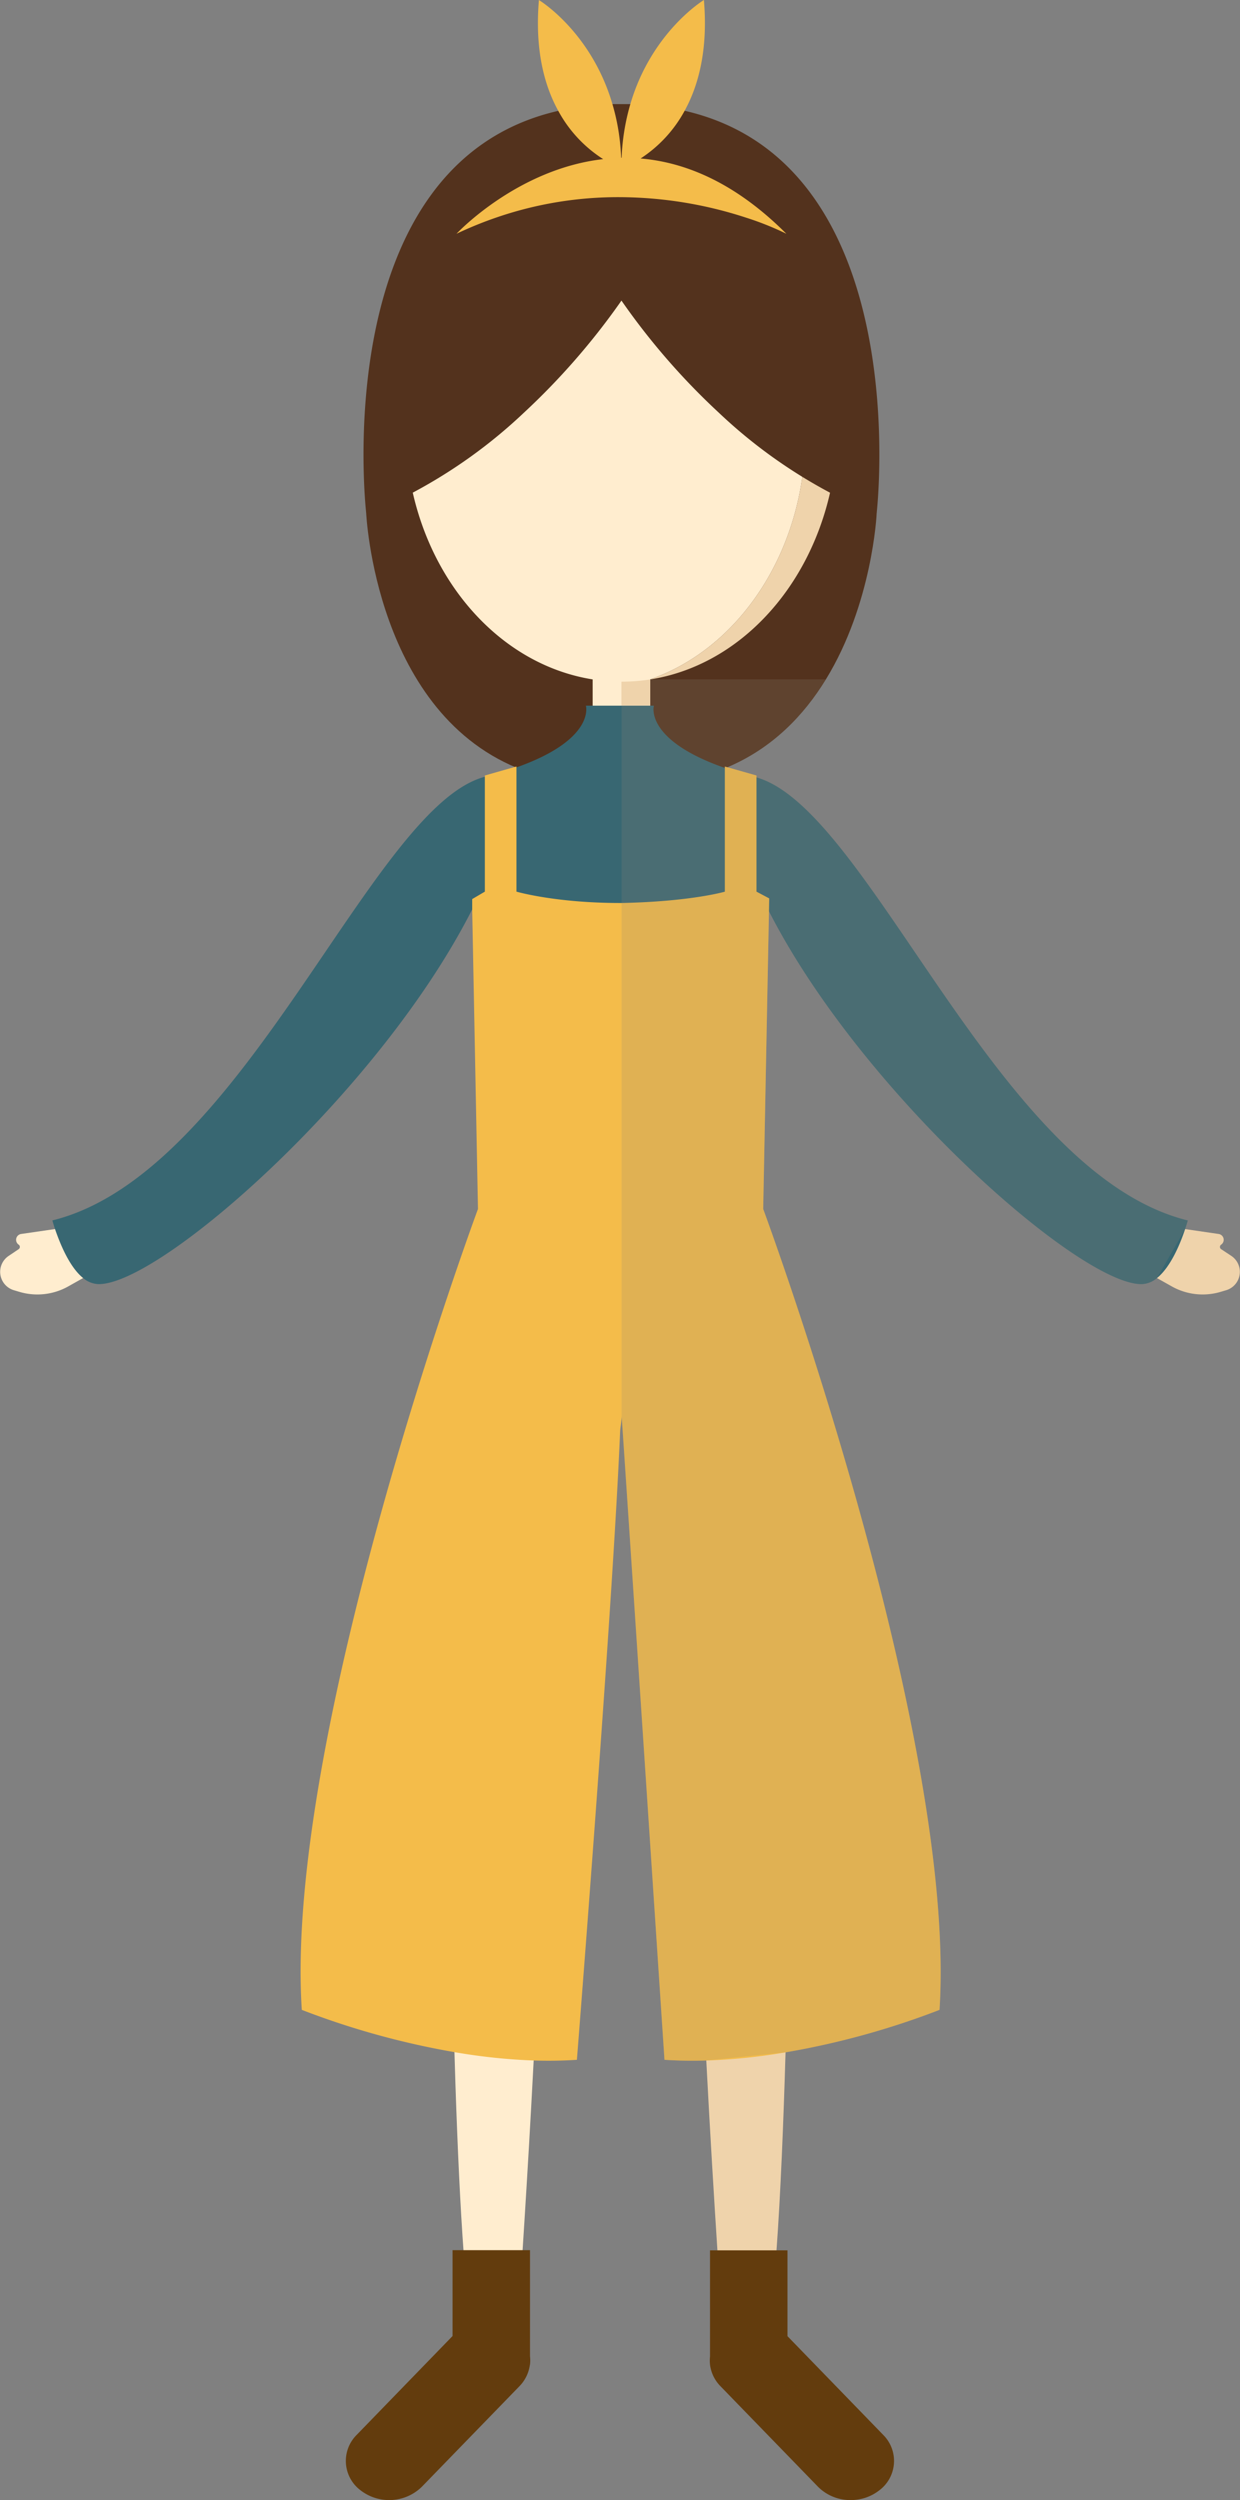 <svg xmlns="http://www.w3.org/2000/svg" viewBox="0 0 315.75 636.32"><rect x="0" y="0" width="315.75" height="636.32" fill="#808080" stroke="none"/><defs><style>.cls-1{isolation:isolate;}.cls-2{fill:#efd3ab;}.cls-3{fill:#633c0d;}.cls-4{fill:#ffedcf;}.cls-5{fill:#53321d;}.cls-6{fill:#fff689;}.cls-7{fill:#386772;}.cls-8{fill:#f4bc4a;}.cls-9{fill:#93877c;opacity:0.2;mix-blend-mode:darken;}</style></defs><title>alex</title><g class="cls-1"><g id="Layer_3" data-name="Layer 3"><path class="cls-2" d="M243.11,515.5s-.24,35.26-1.32,71.36c-.53,18-1.27,36.21-2.3,50.35-.47,6.46-1,12.07-1.59,16.43l-12.37,0s-.45-6.34-1.09-16.4c-.79-12.17-1.87-29.81-2.83-48.27-1.34-25.88-2.44-53.37-2.12-69.66Z" transform="translate(-41.76 -64.5)"/><path class="cls-3" d="M265.66,698.34a11.76,11.76,0,0,1-7.3,2.48,11.57,11.57,0,0,1-8.32-3.41l-24.81-25.56a9.49,9.49,0,0,1-2.67-5.46h0v0a9.57,9.57,0,0,1,0-2.14v-27h19.72v21.85l24.42,25.17A9.34,9.34,0,0,1,265.66,698.34Z" transform="translate(-41.76 -64.5)"/><path class="cls-4" d="M156.17,515.5s.7,105.14,5.2,138.14l12.37,0s6.78-96.83,6-134.33Z" transform="translate(-41.76 -64.5)"/><path class="cls-4" d="M60.15,376.68l-13,1.89a1.5,1.5,0,0,0-.64,2.72h0a.69.69,0,0,1,0,1.15L44,384.13a4.88,4.88,0,0,0,1.28,8.75l1.38.41a16.06,16.06,0,0,0,12.45-1.36L69,386.38a.69.69,0,0,0,.16-1.09l-8.36-8.42A.7.7,0,0,0,60.15,376.68Z" transform="translate(-41.76 -64.5)"/><path class="cls-2" d="M354,392.88l-1.38.41a16.06,16.06,0,0,1-12.45-1.36l-3.83-2.15-6.06-3.4a.69.69,0,0,1-.15-1.09l8.36-8.42a.67.67,0,0,1,.59-.19l4.42.64,8.57,1.25a1.5,1.5,0,0,1,.64,2.72.69.69,0,0,0,0,1.15l2.56,1.69A4.88,4.88,0,0,1,354,392.88Z" transform="translate(-41.76 -64.5)"/><path class="cls-5" d="M135,195s2.25,51.67,40.25,65.67L200,257V170l-56-1Z" transform="translate(-41.76 -64.5)"/><path class="cls-5" d="M265,195h0c0,.56-1.15,23.2-12.94,42.42-5.6,9.14-13.62,17.52-25.09,22.36l-.42.18-.24.1c-.51.2-1,.41-1.56.6L200.06,257H200V170l24.82-.44L254.9,169l1.09,0Z" transform="translate(-41.76 -64.5)"/><path class="cls-5" d="M160,122" transform="translate(-41.76 -64.5)"/><path class="cls-6" d="M277,100" transform="translate(-41.76 -64.5)"/><rect class="cls-4" x="150.91" y="168" width="14.67" height="24.5"/><path class="cls-7" d="M344.21,375.13s-.23.86-.67,2.19c-1.1,3.32-3.55,9.57-7.16,12.46a6.38,6.38,0,0,1-3.81,1.55c-15.57.42-71.36-48.59-95-94.9-.09-.16-.17-.32-.25-.48l-7.51,26.72H169.51L162,296.06l0-.11c-23.51,46.45-79.64,95.8-95.26,95.38a6.39,6.39,0,0,1-3.82-1.55c-3.6-2.9-6-9.13-7.15-12.46-.44-1.33-.67-2.2-.67-2.2,48.8-12,81.22-105.34,110.1-112.91h0c3-.76,5.57-1.56,7.89-2.37l.12,0c20.28-7.16,17.74-15.73,17.74-15.73h17.31s-2.54,8.64,18,15.82l.24.08c2.22.77,4.71,1.52,7.5,2.24l.32.09C263.19,270.36,295.54,363.18,344.21,375.13Z" transform="translate(-41.76 -64.5)"/><path class="cls-8" d="M281,576.05a204.33,204.33,0,0,1-39.19,10.81,146,146,0,0,1-20.18,2.08c-3.56.11-7.13.06-10.67-.18,0,0-10.73-162-10.9-163.72,0,1.09-.35,2.71-.4,3.91-1.82,44-11,159.81-11,159.81-3.63.25-7.29.29-10.94.18a149.29,149.29,0,0,1-20.19-2.12,204.77,204.77,0,0,1-38.92-10.77C114,505.6,163.47,372.21,163.47,372.21L162,296.06l0-2.73,3.22-1.89V261.88l7.65-2.18h0l.4-.11v31.85s9.88,2.89,26.4,2.89h.4c17.63-.36,26.26-2.88,26.26-2.88V259.59l.66.19,7.4,2.1v29.56l3.24,1.72-.06,3.27-1.47,75.78S285.5,505.6,281,576.05Z" transform="translate(-41.76 -64.5)"/><path class="cls-3" d="M176.72,666.35a9.57,9.57,0,0,0,0-2.14v-27H157v21.85l-24.42,25.17a9.34,9.34,0,0,0,1,14.11h0a11.9,11.9,0,0,0,15.62-.93l24.82-25.56a9.62,9.62,0,0,0,2.67-5.46h0Z" transform="translate(-41.76 -64.5)"/><path class="cls-2" d="M255,173c0,32.95-20.74,60.17-47.63,64.42h-.14c22.88-7.87,39.6-32.84,39.6-62.42,0-35.9-24.62-65-55-65a47.13,47.13,0,0,0-7.06.53A47.06,47.06,0,0,1,200,108C230.38,108,255,137.1,255,173Z" transform="translate(-41.76 -64.5)"/><path class="cls-4" d="M246.83,175c0,29.58-16.72,54.55-39.6,62.42H200V238h0a46.8,46.8,0,0,1-9.13-.9c-25.21-5-44.61-30.2-45.81-61,0-1-.06-2-.06-3.05,0-29.66,16.8-54.67,39.77-62.47a47.13,47.13,0,0,1,7.06-.53C222.21,110,246.83,139.1,246.83,175Z" transform="translate(-41.76 -64.5)"/><path class="cls-5" d="M265,195h0a86.54,86.54,0,0,1-11.87-5.09,129.36,129.36,0,0,1-28.31-20.35A175.49,175.49,0,0,1,200,141l-.36.53a178.1,178.1,0,0,1-24.46,28,129.62,129.62,0,0,1-28.3,20.35A89.2,89.2,0,0,1,135,195s-10.24-88.78,48.93-102.29A71.3,71.3,0,0,1,197.73,91c.63,0,1.27,0,1.91,0H200c.77,0,1.52,0,2.27,0a70.61,70.61,0,0,1,13.81,1.69C275.24,106.23,265,195,265,195Z" transform="translate(-41.76 -64.5)"/><path class="cls-8" d="M242,124a75.59,75.59,0,0,0-10.29-4.11,104.76,104.76,0,0,0-32.06-5.21,95.18,95.18,0,0,0-31.17,5.07A97.32,97.32,0,0,0,158,124c.47-.5,15.71-16.54,37.35-19a33.44,33.44,0,0,1-11.43-12.28c-3.57-6.46-6-15.56-4.93-28.21,0,0,13.31,8,18.73,26.53a54.67,54.67,0,0,1,1.91,9.61c.14,1.31.24,2.65.3,4h.12A56.39,56.39,0,0,1,202.27,91C207.69,72.53,221,64.5,221,64.5c1.08,12.65-1.36,21.75-4.92,28.22a33.63,33.63,0,0,1-11.2,12.12C216.32,105.8,229,111,242,124Z" transform="translate(-41.76 -64.5)"/><path class="cls-9" d="M221.61,588.94c-3.56.11-7.13.06-10.67-.18,0,0-10.73-162-10.9-163.72v-181h7.29v-6.63h44.72c-5.6,9.14-13.62,17.52-25.09,22.36l7.4,2.1v.41c28.83,8.07,61.18,100.89,109.85,112.84,0,0-.23.86-.67,2.19l-7.16,12.46a6.38,6.38,0,0,1-3.81,1.55c-15.57.42-71.36-48.59-95-94.9l-1.47,75.78S285.5,505.6,281,576.05a204.33,204.33,0,0,1-39.19,10.81" transform="translate(-41.76 -64.5)"/><path class="cls-2" d="M207.33,237.43v6.63H200V238A47.58,47.58,0,0,0,207.33,237.43Z" transform="translate(-41.76 -64.5)"/></g></g></svg>